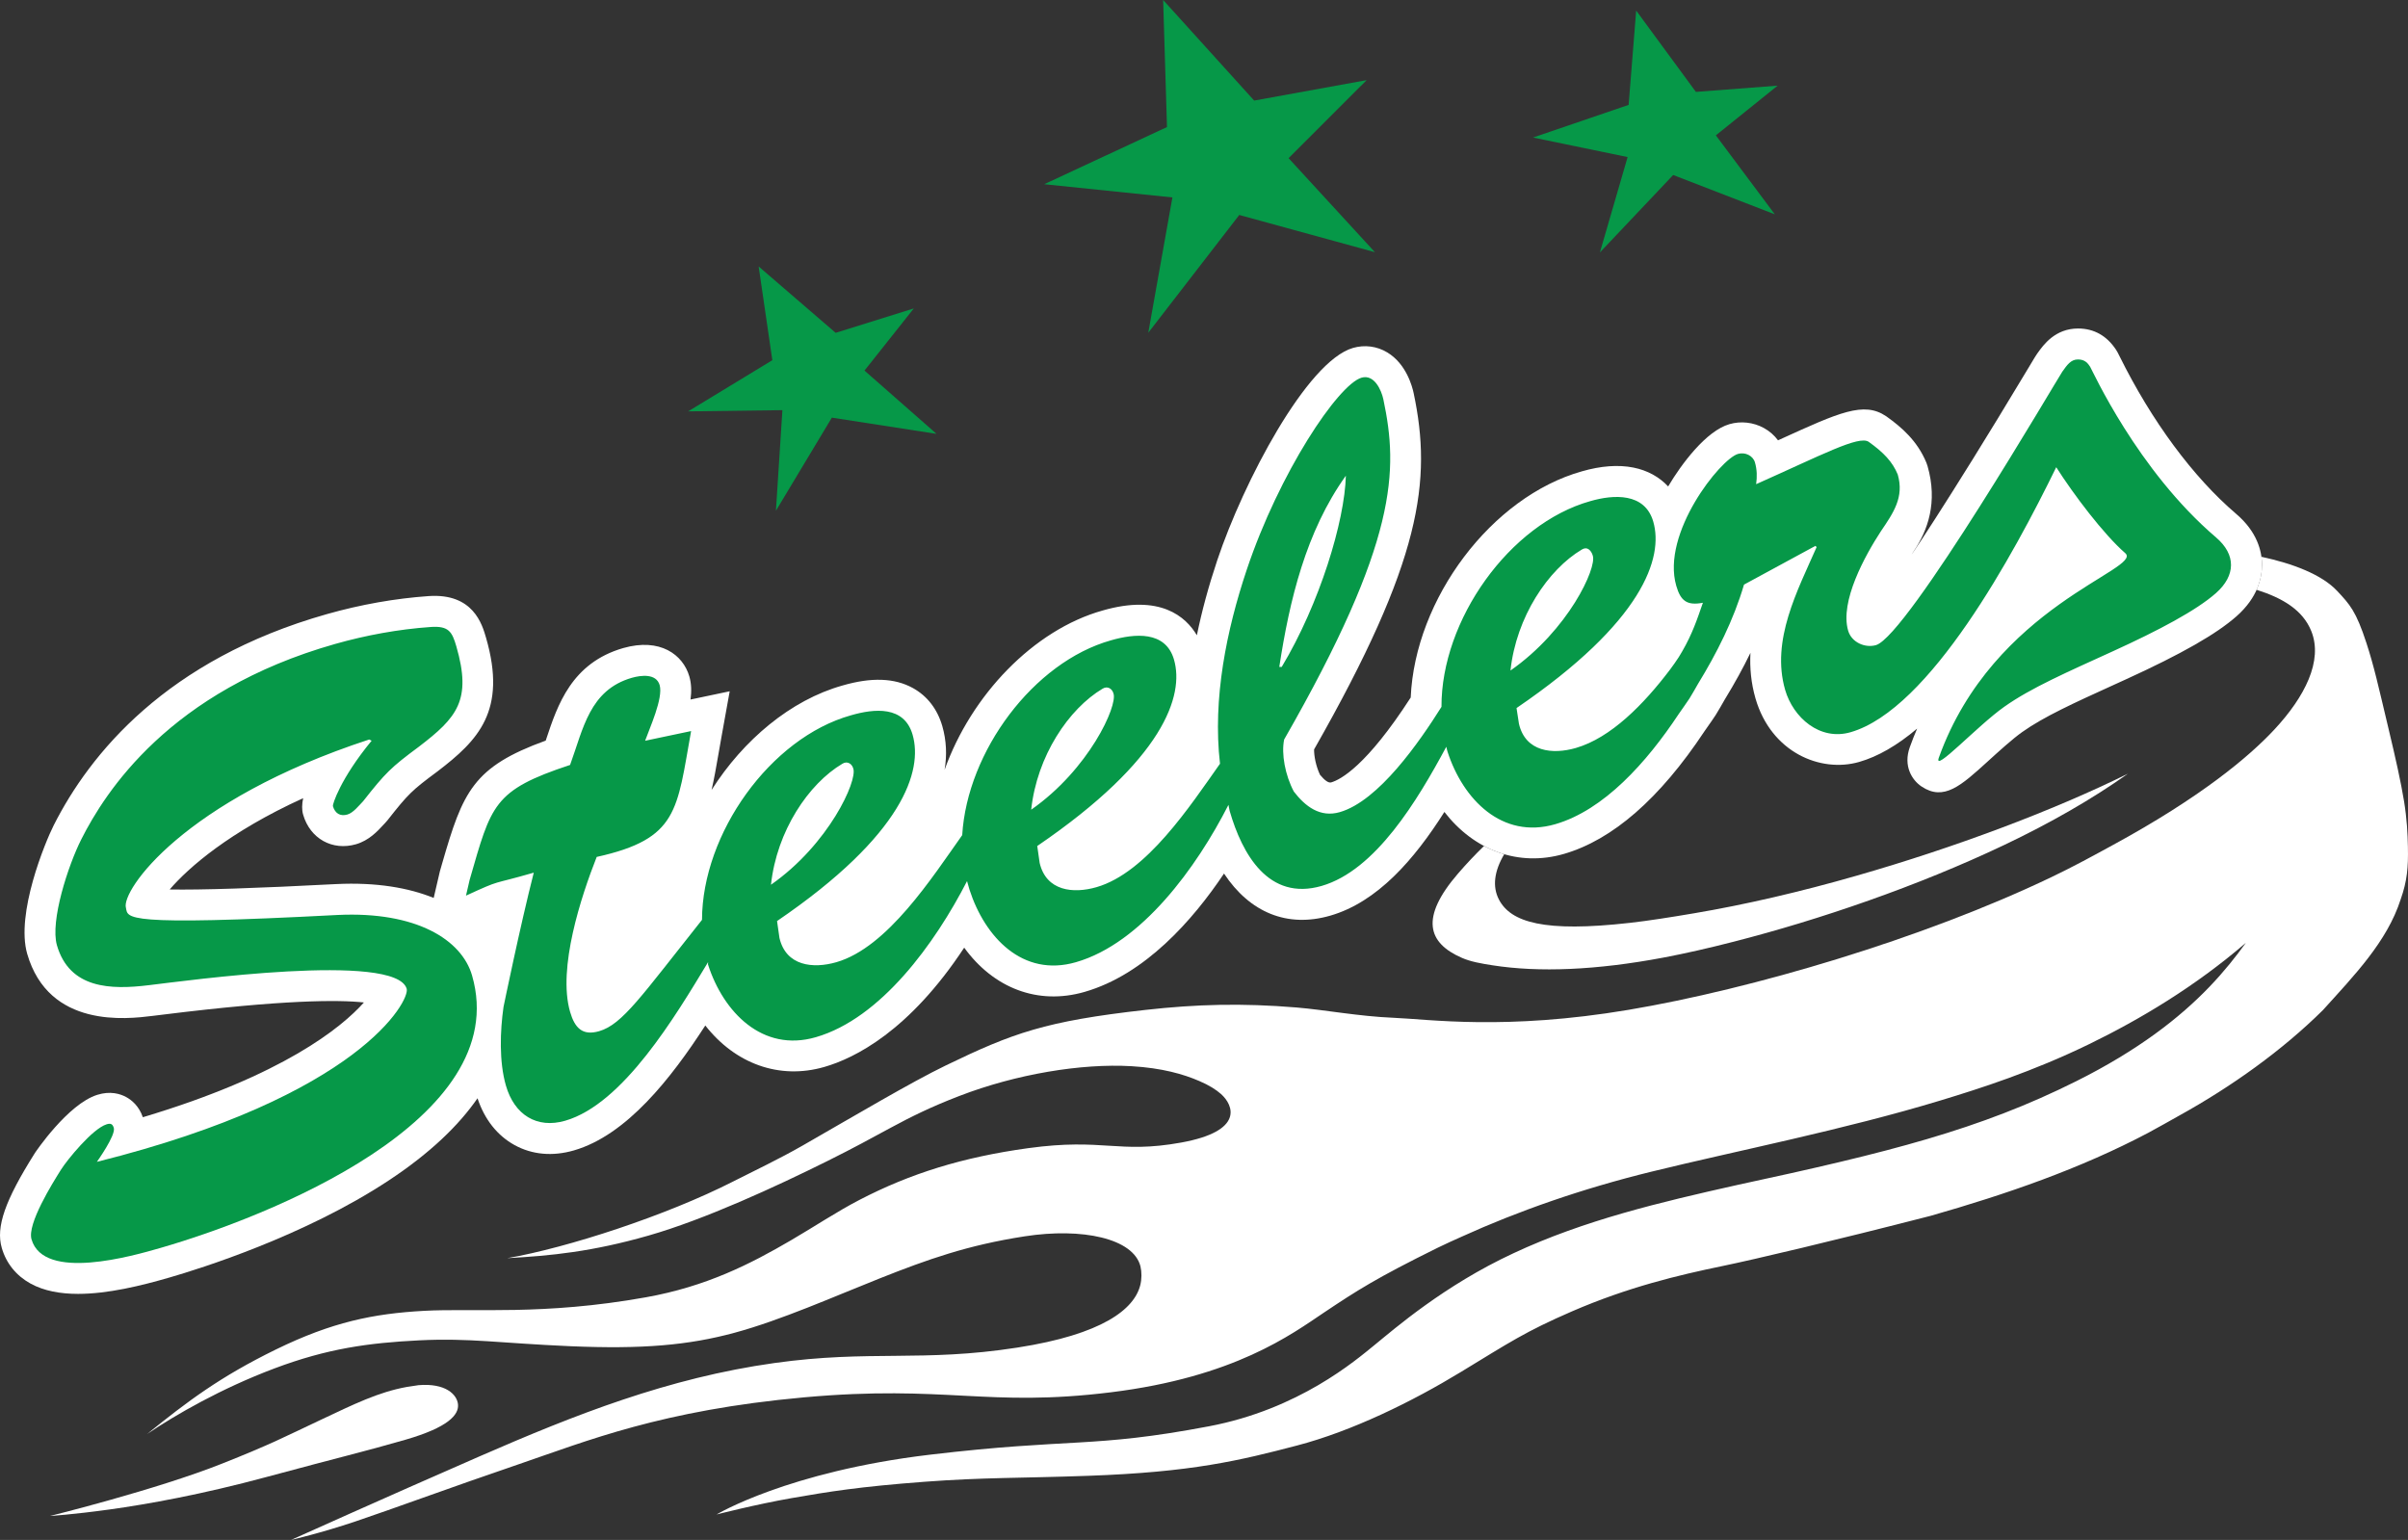 <?xml version="1.0" encoding="utf-8"?>
<!DOCTYPE svg PUBLIC "-//W3C//DTD SVG 1.1 Basic//EN" "http://www.w3.org/Graphics/SVG/1.1/DTD/svg11-basic.dtd">
<svg version="1.1" baseProfile="basic" id="Layer_1" xmlns="http://www.w3.org/2000/svg"
	xmlns:xlink="http://www.w3.org/1999/xlink" x="0px" y="0px" width="211.074px" height="135px" viewBox="0 0 211.074 135"
	xml:space="preserve">
	<rect x="0" y="0" width="211.074" height="135" fill="#333333" stroke="none"/>
	<g>
		<path fill="#FFFFFF"
			d="M127.802,76.581c0.754-0.874,1.512-1.675,2.28-2.419
				c0.57,0.302,1.162,0.542,1.773,0.72c-0.878,1.478-1.058,2.837-0.466,3.975c1.041,1.997,3.957,2.897,11.479,2.044
				c1.647-0.187,3.506-0.479,5.622-0.838c4.43-0.747,9.326-1.879,14.276-3.303c8.532-2.446,17.189-5.688,23.753-8.933
				c-3.122,2.22-6.82,4.337-10.833,6.245c-7.595,3.612-16.186,6.553-23.713,8.48c-2.148,0.552-4.22,1.028-6.18,1.397
				c-5.879,1.105-10.885,1.309-14.957,0.674c-0.968-0.149-1.934-0.316-2.698-0.656C125.143,82.664,124.455,80.459,127.802,76.581" />
		<polygon fill="#069848" points="140.24,22.131 146.662,15.341 155.572,18.789 150.404,11.866 
				155.82,7.508 148.654,8.056 143.42,0.927 142.759,9.195 134.379,12.056 142.669,13.769 			" />
		<polygon fill="#069848" points="102.768,17.307 100.652,29.171 108.628,18.845 120.519,22.108 
				112.951,13.866 119.794,7.025 109.934,8.817 101.956,0 102.293,11.139 91.531,16.149 			" />
		<polygon fill="#069848" points="68.582,35.955 68.014,44.773 72.917,36.612 82.091,38.034 
				75.778,32.487 80.1,27.038 73.25,29.178 66.5,23.36 67.7,31.576 60.32,36.062 			" />
		<path fill="#FFFFFF"
			d="M210.429,78.85c-1.191,3.707-4.082,6.675-6.809,9.697
				c-3.556,3.525-8.008,6.712-12.616,9.26c-0.828,0.459-1.753,0.996-2.709,1.506c-5.957,3.148-12.436,5.38-19.056,7.27
				c-8.626,2.217-15.404,3.813-18.287,4.41c-3.831,0.791-8.25,1.843-13.149,3.963c-4.137,1.795-5.481,2.725-9.741,5.313
				c-4.259,2.593-9.53,5.186-14.374,6.452c-2.424,0.635-4.772,1.234-7.618,1.699c-2.846,0.467-6.169,0.795-10.667,0.955
				c-5.973,0.214-9.184,0.135-14.337,0.521c-5.744,0.429-8.482,0.879-11.663,1.433c-3.175,0.555-6.59,1.436-6.59,1.436
				s6.226-3.756,18.696-5.24c12.474-1.481,14.211-0.547,24.45-2.487c7.906-1.498,12.849-5.764,14.538-7.136
				c1.689-1.371,6.061-5.204,12.179-8.043c6.205-2.9,12.866-4.471,19.604-5.979c13.3-2.861,21.242-4.859,29.725-9.102
				c2.74-1.369,4.986-2.756,6.854-4.108c3.919-2.84,6.254-5.597,7.998-8.013c-4.475,3.848-9.288,6.715-13.74,8.881
				c-4.969,2.416-9.527,3.872-13.003,4.928c-8.499,2.58-17.859,4.408-25.351,6.246c-6.096,1.493-11.712,3.463-16.625,5.694
				c-0.716,0.322-1.433,0.64-2.121,0.979c-5.389,2.661-7.083,3.755-9.953,5.674c-2.866,1.923-7.857,5.66-18.697,6.996
				c-10.835,1.34-14.413-0.68-26.895,0.443c-12.472,1.127-19.013,3.818-25.007,5.865c-5.992,2.043-10.89,3.863-14.324,5.018
				C28.18,134.38,25.51,135,25.51,135s8.122-3.661,16.512-7.323c8.39-3.663,16.56-6.886,25.858-8.188
				c8.403-1.176,12.951-0.057,21.285-1.352c7.483-1.159,10.257-3.372,10.785-5.471c0.137-0.537,0.134-1.164,0.018-1.648
				c-0.611-2.457-5.108-3.416-10.143-2.637c-5.029,0.776-8.548,2.039-12.659,3.668c-4.11,1.633-8.688,3.675-12.758,4.781
				c-4.07,1.107-8.107,1.449-14.37,1.186c-6.268-0.269-8.866-0.735-13.292-0.516c-4.425,0.223-8.044,0.711-12.708,2.469
				c-4.663,1.759-8.61,4.035-11.145,5.745c3.521-2.847,6.381-5.013,11.293-7.413c4.912-2.403,8.534-3.141,12.969-3.387
				c4.436-0.246,10.43,0.426,19.442-1.184c5.32-0.947,9.186-2.926,12.726-4.995c2.065-1.204,4.001-2.501,6.005-3.542
				c4.454-2.316,9.047-3.748,14.796-4.54c6.633-0.911,7.874,0.511,13.407-0.49c5.543-1.003,4.599-3.277,3.494-4.259
				c-0.433-0.381-1.036-0.768-1.907-1.139c-1.371-0.594-3.255-1.141-5.936-1.297c-4.387-0.258-10.108,0.69-15.088,2.609
				c-2.507,0.962-4.29,1.854-5.988,2.771c-1.678,0.91-3.32,1.811-5.564,2.926c-4.513,2.245-10.763,5.13-15.696,6.542
				c-4.933,1.413-8.547,1.771-12.381,1.981c5.307-0.921,13.949-3.739,19.806-6.725c1.892-0.964,3.985-1.944,6.115-3.165
				c4.553-2.61,9.491-5.541,12.508-7c5.889-2.849,8.726-3.889,17.523-4.874c4.443-0.497,8.446-0.608,13.23-0.212
				c2.513,0.209,5.419,0.775,8.52,0.904c3.114,0.129,9.786,1.117,20.583-0.697c10.792-1.816,25.771-6.223,37.082-11.641
				c1.968-0.943,3.686-1.886,5.319-2.778c7.761-4.214,12.006-7.786,14.215-10.16c2.671-2.872,4.268-6.026,3.237-8.609
				c-0.746-1.867-2.531-2.919-4.804-3.636c0.374-0.837,0.479-1.613,0.474-2.229c-0.002-0.205-0.017-0.427-0.05-0.664
				c2.734,0.586,5.302,1.554,6.649,3.002c1.101,1.178,1.646,1.757,2.557,4.552c0.669,2.055,1.02,3.655,1.934,7.498
				c0.64,2.678,1.088,4.689,1.365,6.378c0.248,1.535,0.318,2.828,0.339,4.009C211.104,76.031,211.001,77.238,210.429,78.85" />
		<path fill="#FFFFFF" d="M163.903,90.709c0,0-9.256,2.999-19.021,4.85
				c-10.75,2.043-15.961,1.614-20.127,1.068c-2.136-0.281-5.249-1.412-6.896-3.238c-0.572-0.842-1.228-1.643-1.841-2.465
				c0,0,0.266,0.803,0.716,2.086c0.477,1.375,1.166,3.211,1.985,5.188c0.616,1.482,2.237,1.893,3.945,2.256
				c0.158,0.036,0.338,0.092,0.554,0.137c1.533,0.289,4.571,0.578,10.373-0.252c1.935-0.275,4.144-0.652,6.754-1.24
				c2.92-0.658,5.925-1.493,8.711-2.413C157.261,93.966,163.903,90.709,163.903,90.709" />
		<path fill="#FFFFFF" d="M40.145,123.102c-0.092-0.863-1.094-1.867-3.456-1.672l-1.043,0.158
				c-2.499,0.455-4.628,1.514-7.571,2.9c-3.138,1.478-4.279,2.102-8.631,3.828c-5.75,2.283-15.058,4.58-15.058,4.58
				s1.948-0.116,5.252-0.574c3.305-0.459,8.052-1.311,13.719-2.842c6.479-1.752,8.441-2.187,12.186-3.269
				C39.291,125.126,40.242,124.025,40.145,123.102" />
		<path fill="#FFFFFF" d="M151.225,41.292l0.002,0.004L151.225,41.292 M164.603,54.525l0.001,0.003
				L164.603,54.525 M129.464,65.054l0.002,0.005L129.464,65.054 M64.644,83.726l0.001,0.003L64.644,83.726z M5.425,108.336
				L5.425,108.336L5.425,108.336z M6.85,113.427c-1.551,0-2.992-0.253-4.174-0.904c-1.26-0.695-2.132-1.777-2.521-3.128
				c-0.532-1.828,0.283-4.164,2.909-8.324c0.027-0.043,2.873-4.281,5.463-5.094c1.134-0.355,1.998-0.093,2.523,0.19
				c0.492,0.265,1.131,0.786,1.471,1.774c12.308-3.674,17.419-7.866,19.379-10.061c-2.212-0.242-7.051-0.246-17.565,1.06
				c-0.397,0.05-0.725,0.09-0.966,0.118c-2.236,0.275-9.081,1.117-10.984-5.438c-1.015-3.529,1.574-9.785,2.322-11.268
				c3.156-6.247,9.871-14.53,23.943-18.515c2.979-0.844,5.984-1.375,8.931-1.582l0.005,0c3.896-0.262,4.679,2.479,5.018,3.65
				c1.861,6.422-0.703,9.004-4.247,11.714c-2.282,1.693-2.567,1.973-4.396,4.297l-0.192,0.219c-0.055,0.056-0.114,0.121-0.176,0.188
				c-0.497,0.541-1.247,1.357-2.39,1.688c-2.073,0.598-4.019-0.494-4.629-2.588c-0.125-0.422-0.112-0.916-0.001-1.451
				c-6.466,2.945-10.032,6.069-11.7,8.004c2.719,0.049,7.599-0.107,14.587-0.473c3.536-0.171,6.362,0.324,8.556,1.215l0.544-2.338
				l0.201-0.697c1.81-6.278,2.705-8.454,9.076-10.759c0.017-0.049,0.033-0.098,0.048-0.146c0.987-2.965,2.215-6.655,6.742-7.965
				c3.242-0.925,5.246,0.583,5.798,2.485c0.184,0.636,0.201,1.312,0.105,2.026l3.433-0.723l-0.715,3.966
				c-0.095,0.528-0.182,1.031-0.265,1.509c-0.196,1.131-0.38,2.19-0.607,3.174c2.784-4.383,6.936-7.881,11.474-9.155
				c2.534-0.736,4.561-0.666,6.172,0.223c1.256,0.692,2.146,1.845,2.577,3.334c0.369,1.28,0.413,2.563,0.202,3.832
				c2.329-6.527,7.777-12.259,13.857-13.966c5.032-1.451,7.285,0.534,8.256,2.174c0.433-2.119,1.029-4.313,1.786-6.576
				c2.297-6.868,7.856-17.447,11.898-18.614c1.026-0.295,2.095-0.156,3.007,0.393c1.661,1,2.188,2.984,2.311,3.568
				c1.62,7.687,0.71,14.666-8.728,31.235c-0.007,0.55,0.145,1.429,0.52,2.225c0.421,0.508,0.748,0.73,0.978,0.666
				c0.817-0.237,3.098-1.439,6.972-7.441c0.373-8.651,7.081-17.604,15.012-19.83c1.659-0.479,3.184-0.592,4.509-0.328
				c1.224,0.243,2.264,0.817,3.045,1.654c1.147-1.941,3.322-4.871,5.373-5.46c0.991-0.291,2.095-0.169,3.014,0.336
				c0.499,0.274,0.92,0.643,1.244,1.081c0.066-0.03,0.134-0.061,0.199-0.091c5.18-2.362,7.323-3.34,9.267-2.028l0.061,0.042
				c1.271,0.909,2.676,2.099,3.476,4.037l0.099,0.282c0.923,3.194,0.013,5.686-1.213,7.485c-1.023,1.568,2.799-3.968,9.872-15.764
				c0.778-1.299,0.852-1.418,0.957-1.566l0.049-0.067c0.494-0.692,1.523-2.133,3.529-2.133c1.391,0,2.511,0.625,3.327,1.855
				c0.111,0.168,0.172,0.29,0.318,0.585c2.819,5.689,6.447,10.594,10.216,13.81c1.852,1.577,2.254,3.278,2.266,4.427
				c0.012,1.162-0.365,2.894-2.227,4.544c-1.769,1.564-4.847,3.321-9.691,5.531l-1.207,0.55c-3.353,1.525-6,2.729-7.897,4.075
				c-0.845,0.597-2.063,1.705-3.042,2.596c-2.305,2.096-3.826,3.483-5.777,2.178c-0.845-0.564-1.622-1.805-1.031-3.448
				c0.201-0.56,0.415-1.103,0.643-1.63c-1.747,1.478-3.443,2.455-5.086,2.926c-3.387,0.972-7.711-0.841-9.082-5.564
				c-0.392-1.357-0.512-2.695-0.444-4c-0.643,1.324-1.391,2.682-2.25,4.087c-0.266,0.473-0.496,0.867-0.765,1.309l-0.041,0.066
				c-0.203,0.313-0.431,0.636-0.653,0.952c-0.112,0.159-0.224,0.316-0.327,0.468c-3.906,5.893-8.05,9.507-12.316,10.744
				c-3.993,1.154-7.872-0.319-10.475-3.679c-2.662,4.199-5.887,7.897-10.001,9.089c-3.77,1.09-7.052-0.271-9.317-3.69
				c-2.733,4.078-6.918,8.848-12.222,10.375c-4.104,1.186-7.984-0.339-10.552-3.879c-4.817,7.318-9.597,9.69-12.257,10.457
				c-3.973,1.148-7.834-0.305-10.436-3.633c-2.989,4.616-6.887,9.613-11.522,10.952c-1.864,0.539-3.663,0.378-5.202-0.472
				c-1.513-0.834-2.628-2.246-3.243-4.1c-1.616,2.337-4.099,4.771-7.781,7.203c-7.387,4.879-16.569,7.744-19.208,8.507
				C12.352,112.719,9.446,113.427,6.85,113.427" />
		<path fill="#069848"
			d="M180.775,32.578c-0.361,0.505-13.592,23.179-16.337,23.976
				c-0.959,0.276-2.147-0.246-2.44-1.273c-0.738-2.555,1.473-6.564,2.865-8.699c1.115-1.639,2.058-3.004,1.484-4.986
				c-0.458-1.112-1.234-1.927-2.546-2.864c-0.861-0.582-4.095,1.146-9.866,3.713c0.09-0.649,0.08-1.269-0.105-1.91
				c-0.166-0.577-0.85-0.929-1.485-0.743c-1.536,0.441-6.743,6.959-5.411,11.564c0.387,1.345,0.955,1.744,2.334,1.485
				c-0.5,1.445-0.928,2.73-1.804,4.244c-0.123,0.181-0.189,0.347-0.317,0.53c-0.219,0.35-0.474,0.689-0.742,1.061
				c-2.314,3.065-5.211,6.011-8.276,6.896c-2.045,0.589-4.412,0.343-4.985-2.122l-0.212-1.379
				c11.113-7.575,12.892-13.206,11.987-16.337c-0.738-2.559-3.472-2.394-5.517-1.803c-7.093,1.991-13.08,10.441-13.048,18.035
				c-1.943,3.089-5.506,8.242-8.912,9.229c-1.728,0.501-3.03-0.501-4.031-1.804c-0.764-1.443-1.107-3.305-0.849-4.562
				c9.993-17.437,10.006-23.611,8.699-29.811c-0.179-0.853-0.819-2.224-1.91-1.91c-2.045,0.59-7.214,8.304-10.078,16.868
				c-1.75,5.232-2.995,11.27-2.333,16.975c-2.618,3.701-6.44,9.555-10.821,10.82c-2.05,0.594-4.409,0.344-4.987-2.121l-0.212-1.485
				c11.11-7.58,12.892-13.206,11.988-16.337c-0.738-2.559-3.471-2.288-5.517-1.697c-6.8,1.908-12.611,9.744-13.048,17.08
				c-2.616,3.679-6.54,9.845-11.033,11.14c-2.045,0.59-4.409,0.338-4.986-2.123l-0.212-1.484
				c11.109-7.575,12.786-13.206,11.881-16.338c-0.738-2.558-3.365-2.291-5.41-1.697c-7.062,1.982-13.029,10.367-13.049,17.929
				c-5.283,6.642-6.968,9.171-9.018,9.761c-1.468,0.424-2.139-0.293-2.546-1.698c-1.107-3.831,0.976-10.138,2.334-13.579
				c7.163-1.583,7.023-4.09,8.275-11.033l-4.031,0.849c0.381-1.083,1.604-3.731,1.273-4.881c-0.297-1.022-1.608-0.874-2.44-0.637
				c-3.709,1.074-4.252,4.464-5.411,7.639c-6.769,2.232-6.9,3.496-8.805,10.078l-0.319,1.379c3.243-1.488,2.042-0.887,5.941-2.015
				c-1.201,4.71-2.652,11.774-2.652,11.774c-0.297,2.093-0.399,4.787,0.212,6.896c0.738,2.559,2.708,3.799,5.198,3.076
				c5.079-1.467,9.668-9.178,12.518-13.896c0.021,0.066-0.021,0.145,0,0.212c1.346,4.175,4.774,7.715,9.442,6.364
				c5.707-1.645,10.461-8.233,13.261-13.685c0.063,0.248,0.134,0.499,0.212,0.742c1.349,4.181,4.667,7.715,9.335,6.366
				c5.751-1.658,10.578-8.313,13.366-13.792c0.045,0.167,0.059,0.364,0.106,0.53c1.091,3.772,3.396,7.927,8.063,6.577
				c4.736-1.372,8.407-7.509,10.927-12.199c0.039,0.141,0.061,0.284,0.106,0.424c1.349,4.18,4.773,7.715,9.441,6.365
				c4.266-1.235,8.006-5.403,10.821-9.654c0.301-0.44,0.657-0.922,0.954-1.379c0.273-0.449,0.493-0.829,0.743-1.273
				c1.628-2.658,3.114-5.577,4.031-8.699l6.259-3.395l0.106,0.106c-1.672,3.807-4.015,8.169-2.759,12.518
				c0.705,2.428,3.043,4.486,5.729,3.713c6.961-1.999,14.336-15.661,18.034-23.233c1.52,2.389,4.161,5.889,6.048,7.532
				c1.611,1.405-11.543,4.579-16.338,17.929c-0.51,1.417,3.373-2.792,5.729-4.456c2.351-1.668,5.572-3.064,9.548-4.88
				c3.98-1.816,7.291-3.565,9.018-5.093c1.728-1.531,1.778-3.365,0-4.879c-6.917-5.903-10.862-14.701-11.033-14.958
				c-0.182-0.275-0.431-0.643-1.067-0.643C181.513,31.511,181.188,32.002,180.775,32.578 M117.972,41.702
				c-0.098,3.977-2.3,11.233-5.622,16.762h-0.213C113.024,52.663,114.467,46.595,117.972,41.702 M138.978,48.067
				c0.301-0.006,0.541,0.303,0.636,0.637c0.378,1.069-2.139,6.535-7.213,10.078c0.509-4.718,3.306-8.856,6.258-10.609
				C138.762,48.108,138.877,48.069,138.978,48.067 M37.77,54.963c-2.852,0.199-5.694,0.725-8.381,1.485
				c-14.54,4.118-20.171,12.99-22.261,17.128c-1.154,2.283-2.746,7.178-2.139,9.287c1.112,3.828,4.718,3.913,8.063,3.502
				c3.217-0.379,21.654-2.938,22.597,0.318c0.292,1.022-4.095,9.408-27.158,15.17c0,0,1.672-2.334,1.485-2.971
				c-0.11-0.387-0.316-0.419-0.637-0.318c-1.251,0.393-3.469,3.145-3.981,3.955c-0.778,1.232-2.987,4.782-2.596,6.123
				c1.069,3.709,8.86,1.465,11.352,0.743c9.208-2.661,30.944-11.156,27.264-23.87c-0.904-3.127-4.876-5.635-11.776-5.305
				c-19.04,0.998-18.37,0.276-18.565-0.636c-0.428-1.468,4.995-9.403,21.324-14.746l0.212,0.106
				c-2.767,3.365-3.433,5.601-3.395,5.729c0.187,0.641,0.637,0.925,1.273,0.742c0.514-0.148,1.006-0.785,1.379-1.167
				c1.978-2.512,2.428-2.953,4.88-4.773c3.348-2.559,4.659-4.074,3.289-8.805C39.628,55.383,39.331,54.857,37.77,54.963
				 M96.967,60.267c0.3-0.005,0.538,0.193,0.636,0.53c0.378,1.07-2.142,6.637-7.213,10.185c0.505-4.72,3.301-8.853,6.259-10.609
				C96.751,60.31,96.866,60.269,96.967,60.267 M74.158,66.845c0.3-0.006,0.538,0.196,0.637,0.53
				c0.377,1.07-2.143,6.637-7.214,10.184c0.505-4.718,3.301-8.855,6.259-10.607C73.943,66.886,74.058,66.847,74.158,66.845" />
	</g>
</svg>
